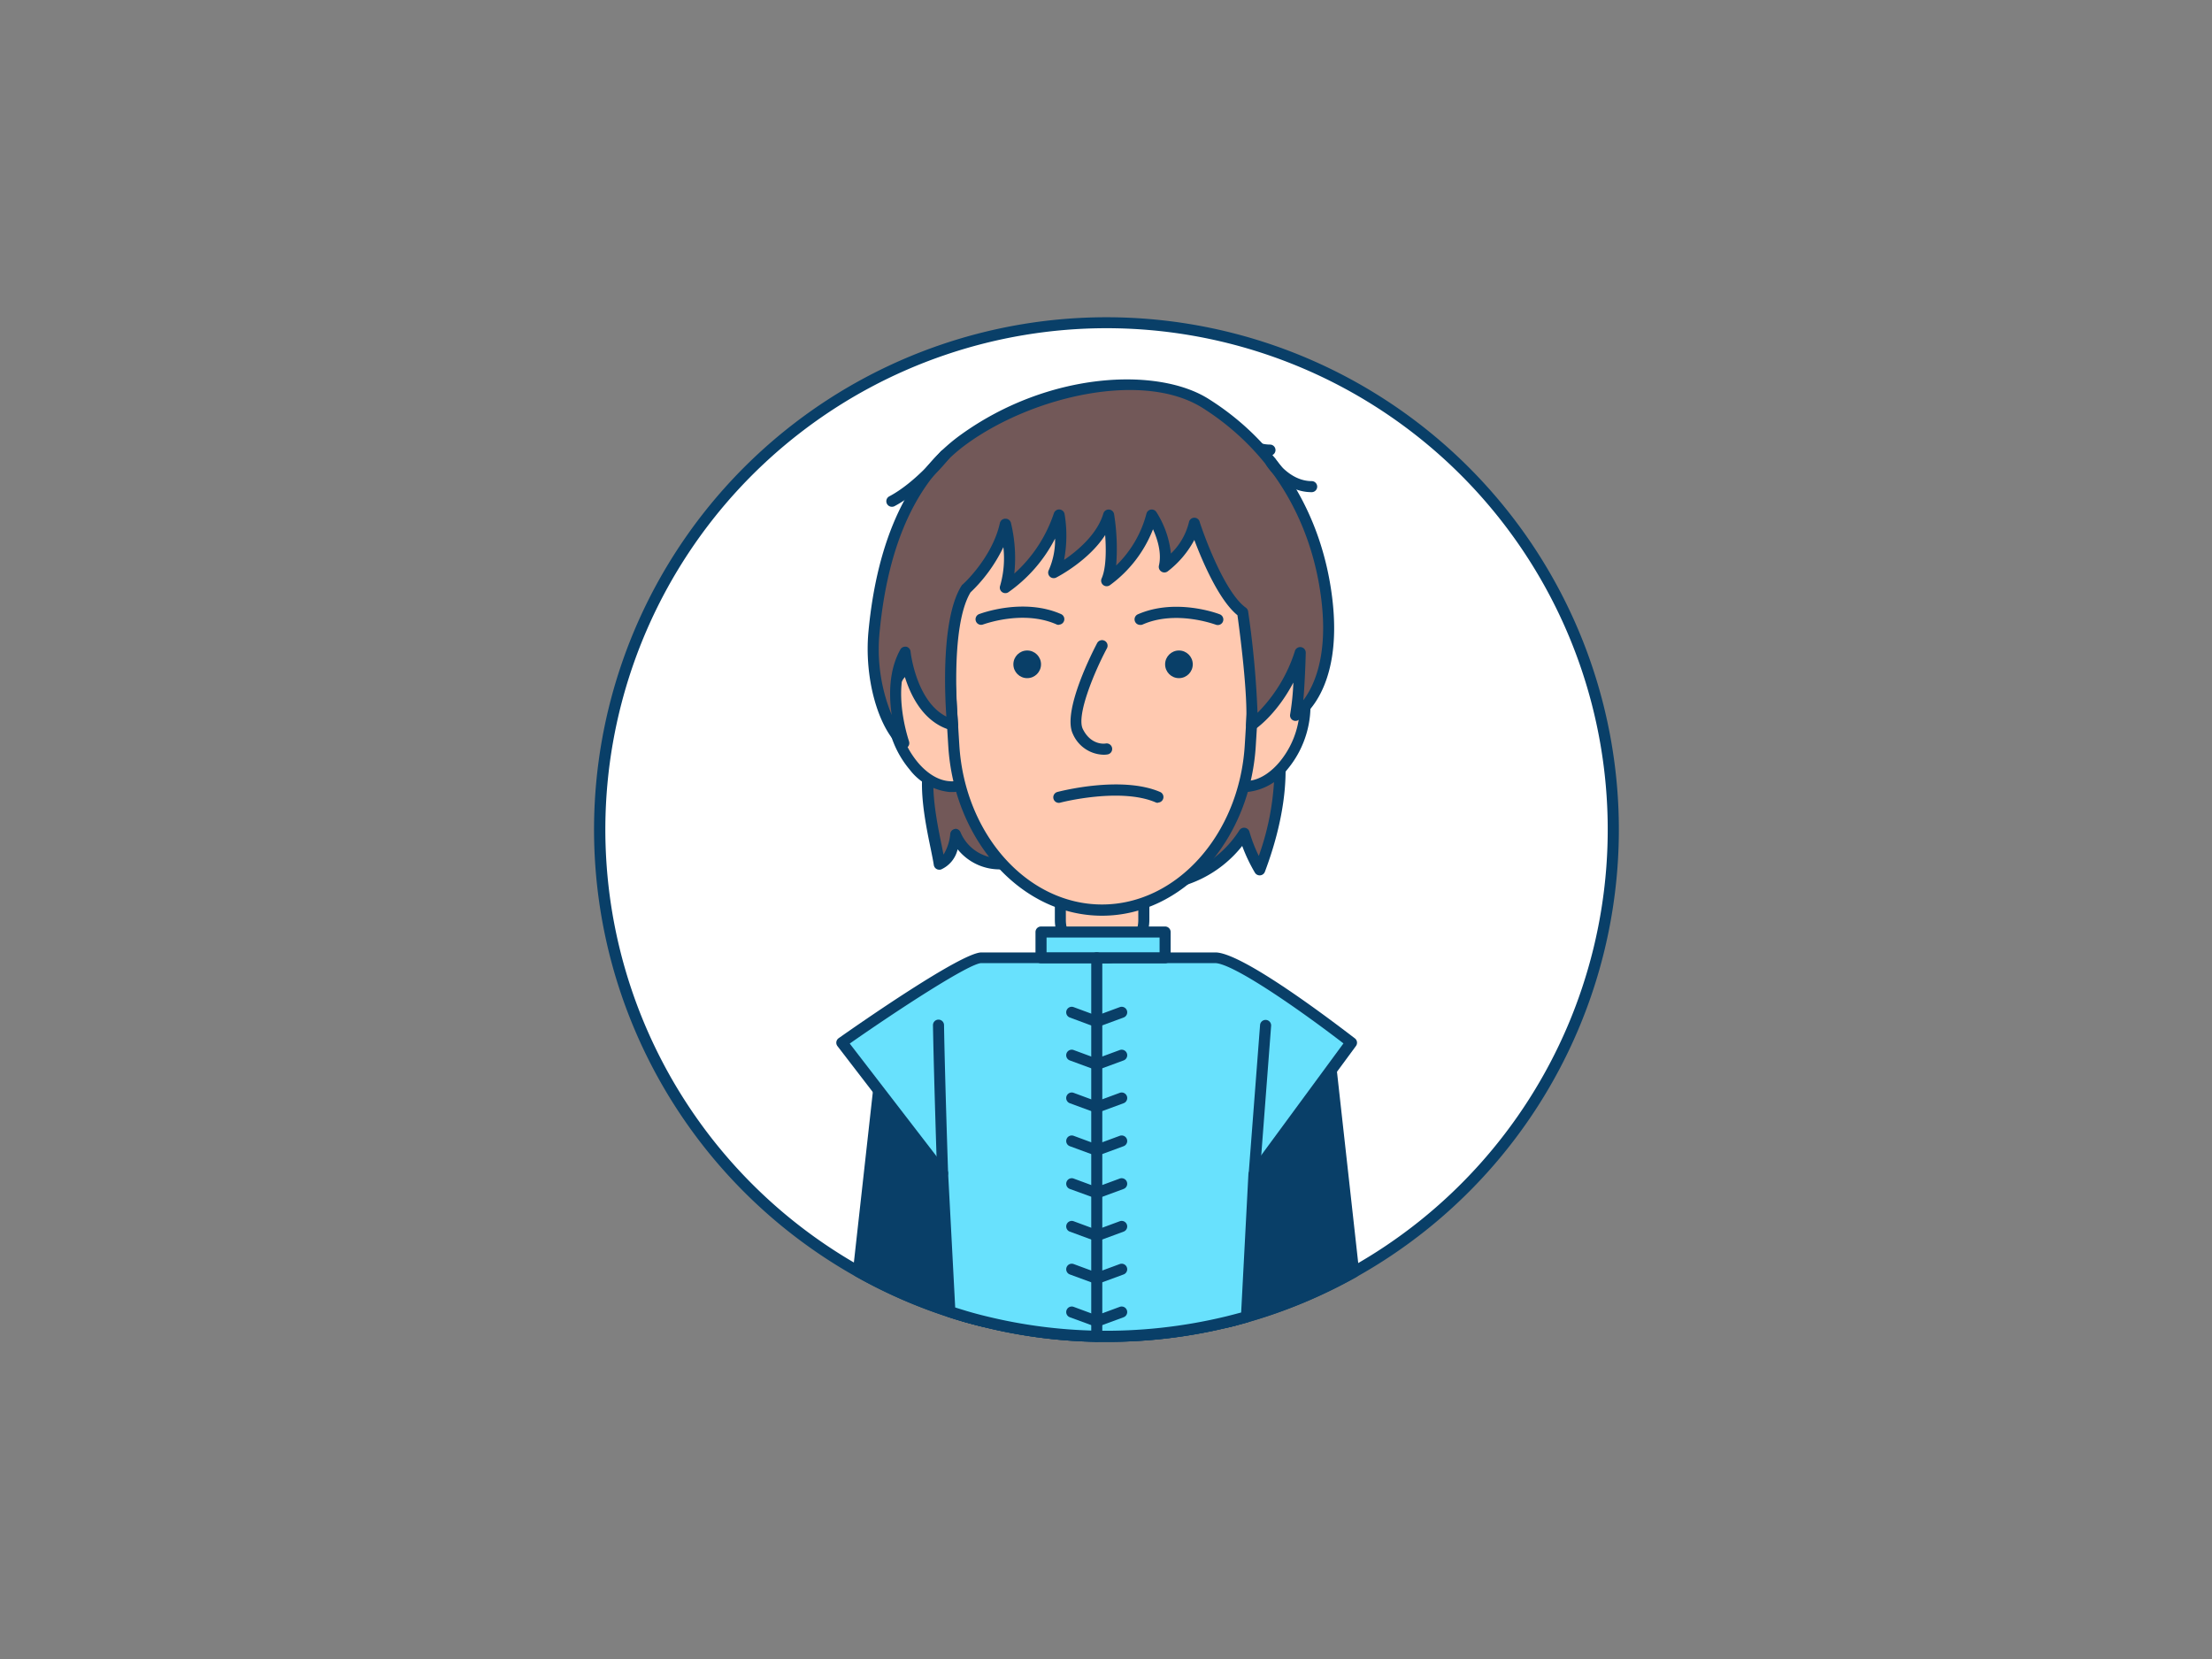 <svg xmlns="http://www.w3.org/2000/svg" viewBox="0 0 400 300"><rect x="0" y="0" width="400" height="300" fill="#808080" stroke="none"/><g id="_261_bran_stark_outline" data-name="#261_bran_stark_outline"><path d="M291.77,150a91.58,91.58,0,0,1-47,80,90.34,90.34,0,0,1-19.43,8.09c-.68.2-1.36.38-2,.56-.52.14-1.05.27-1.57.39a91.65,91.65,0,0,1-21.61,2.57l-1.79,0A90.86,90.86,0,0,1,178.27,239c-1.27-.3-2.53-.64-3.77-1q-1.38-.39-2.73-.84a90.16,90.16,0,0,1-16.54-7.25A91.66,91.66,0,1,1,291.77,150Z" fill="#fff"/><path d="M200.12,242.65l-1.81,0A92.23,92.23,0,0,1,178,240c-1.24-.29-2.53-.64-3.82-1-.91-.26-1.84-.55-2.76-.85a91.44,91.44,0,0,1-16.71-7.33,92.66,92.66,0,1,1,90.53.12,91.79,91.79,0,0,1-19.65,8.18c-.68.2-1.37.38-2.07.57-.52.14-1.06.27-1.59.39A92.48,92.48,0,0,1,200.12,242.65Zm0-183.3a90.66,90.66,0,0,0-44.4,169.7,89.65,89.65,0,0,0,16.36,7.17c.89.3,1.79.57,2.69.83,1.27.38,2.52.71,3.73,1a90.81,90.81,0,0,0,19.85,2.58,92.2,92.2,0,0,0,23.14-2.52c.52-.12,1-.25,1.55-.39.69-.18,1.36-.35,2-.55a89.82,89.82,0,0,0,19.22-8A90.66,90.66,0,0,0,200.12,59.35Z" fill="#093f68"/><path d="M223.3,238.69c-.52.14-1.05.27-1.57.39a91.65,91.65,0,0,1-21.61,2.57l-1.79,0A90.86,90.86,0,0,1,178.27,239c-1.27-.3-2.53-.64-3.77-1l1.41-6h45.82Z" fill="#093f68"/><path d="M200.12,242.65l-1.81,0A92.23,92.23,0,0,1,178,240c-1.24-.29-2.53-.64-3.82-1a1,1,0,0,1-.68-1.19l1.41-6a1,1,0,0,1,1-.77h45.82a1,1,0,0,1,1,.77l1.57,6.65a1,1,0,0,1-.71,1.2c-.53.14-1.07.27-1.6.39A92.48,92.48,0,0,1,200.12,242.65Zm-24.43-5.34c.95.27,1.89.52,2.81.74a90.81,90.81,0,0,0,19.85,2.58,92.2,92.2,0,0,0,23.14-2.52l.61-.15L220.94,233H176.7Z" fill="#093f68"/><path d="M244.78,230a90.34,90.34,0,0,1-19.43,8.09c-.68.2-1.36.38-2,.56-.52.14-1.05.27-1.57.39V189.26h18.52l.47,4.26Z" fill="#093f68"/><path d="M221.73,240.08a1,1,0,0,1-.62-.22,1,1,0,0,1-.38-.78V189.26a1,1,0,0,1,1-1h18.52a1,1,0,0,1,1,.89l4.53,40.78a1,1,0,0,1-.5,1,91.79,91.79,0,0,1-19.65,8.18c-.68.2-1.37.38-2.07.57-.52.14-1.06.27-1.59.39A.91.91,0,0,1,221.73,240.08Zm1-49.82v47.55l.31-.09c.69-.18,1.36-.35,2-.55a89.91,89.91,0,0,0,18.64-7.68l-4.36-39.23Z" fill="#093f68"/><path d="M178.27,189.26V239c-1.27-.3-2.53-.64-3.77-1q-1.38-.39-2.73-.84a90.16,90.16,0,0,1-16.54-7.25l3.64-32.76.88-7.9Z" fill="#093f68"/><path d="M178.27,240a.91.91,0,0,1-.23,0c-1.25-.29-2.54-.64-3.83-1-.91-.26-1.84-.55-2.76-.85a91.44,91.44,0,0,1-16.71-7.33,1,1,0,0,1-.5-1l4.52-40.66a1,1,0,0,1,1-.89h18.52a1,1,0,0,1,1,1V239a1,1,0,0,1-.38.78A1,1,0,0,1,178.27,240Zm-22-10.65a89.55,89.55,0,0,0,15.78,6.85c.89.3,1.79.57,2.69.83s1.68.48,2.5.69V190.26H160.65Z" fill="#093f68"/><path d="M244.4,188.53l-3.68,5-13.93,18.91-1.35,25.63h-.1v.07c-.68.2-1.36.38-2,.56-.52.14-1.05.27-1.57.39a91.65,91.65,0,0,1-21.61,2.57l-1.79,0A90.86,90.86,0,0,1,178.27,239c-1.27-.3-2.53-.64-3.77-1q-1.38-.39-2.73-.84l-1.32-25-11.58-15-6.64-8.63S174,173.2,177.47,173.2h42.31C224.74,173.2,244.4,188.53,244.4,188.53Z" fill="#68e1fd"/><path d="M200.12,242.65l-1.81,0A92.23,92.23,0,0,1,178,240c-1.24-.29-2.53-.64-3.82-1-.91-.26-1.84-.55-2.76-.85a1,1,0,0,1-.68-.9l-1.3-24.67-18-23.41a1,1,0,0,1-.2-.76,1,1,0,0,1,.41-.67c3.68-2.59,22.22-15.51,25.82-15.51h42.31c5.16,0,23.19,14,25.23,15.54a1,1,0,0,1,.19,1.38l-17.43,23.66-1.33,25.33a1,1,0,0,1-.5.82.83.83,0,0,1-.31.16c-.69.2-1.38.38-2.08.57-.52.14-1.06.27-1.59.39A92.48,92.48,0,0,1,200.12,242.65Zm-27.39-6.22c.68.22,1.36.42,2,.62,1.27.38,2.52.71,3.73,1a90.81,90.81,0,0,0,19.85,2.58,92.2,92.2,0,0,0,23.14-2.52c.52-.12,1-.25,1.55-.39l1.44-.38,1.31-25a1,1,0,0,1,.19-.54l17-23.12c-7.85-6.05-20-14.52-23.24-14.52H177.47c-2.11,0-14.89,8.31-23.81,14.55l17.58,22.83a.94.94,0,0,1,.21.56Z" fill="#093f68"/><path d="M229.65,82.39c-5.08,0-8.08-4.67-8.2-4.87a1,1,0,0,1,.31-1.38,1,1,0,0,1,1.38.31h0s2.55,3.94,6.51,3.94a1,1,0,0,1,0,2Z" fill="#093f68"/><path d="M169.85,156.27c2-.77,2.6-3.27,2.91-5.4a8.69,8.69,0,0,0,7.84,5.32,3.52,3.52,0,0,0,2.75-1,4.06,4.06,0,0,0,.71-2.29c.5-6-2.5-21.73-11.62-19.78C164.16,134.89,169.09,151.24,169.85,156.27Z" fill="#725858"/><path d="M169.85,157.27a1,1,0,0,1-.5-.13,1,1,0,0,1-.49-.72c-.11-.74-.32-1.76-.56-2.95-1.42-6.85-4.06-19.62,3.93-21.33A7.43,7.43,0,0,1,179,134c5,4.37,6.4,14.72,6,19a4.92,4.92,0,0,1-.93,2.85,4.37,4.37,0,0,1-3.5,1.36h0a9.72,9.72,0,0,1-7.4-3.63,5.31,5.31,0,0,1-3,3.65A1,1,0,0,1,169.85,157.27Zm2.91-7.4a1,1,0,0,1,.93.63,7.64,7.64,0,0,0,6.92,4.69h0a2.69,2.69,0,0,0,2-.64,3.26,3.26,0,0,0,.48-1.73c.35-4.23-1.14-13.64-5.37-17.37a5.47,5.47,0,0,0-5-1.35c-6.05,1.29-3.67,12.79-2.39,19,.1.51.2,1,.29,1.44a8.66,8.66,0,0,0,1.22-3.79,1,1,0,0,1,.87-.85Z" fill="#093f68"/><path d="M227.79,157.26a28,28,0,0,1-2.83-6.55A20.15,20.15,0,0,1,206.83,160c2.78-3.7,5.65-7.61,6.3-12.19.53-3.78-.4-8.08,1.93-11.11a8.85,8.85,0,0,1,4.18-2.76c4.1-1.44,11.94-2,12.2,3.75C231.73,144.23,230.07,151.22,227.79,157.26Z" fill="#725858"/><path d="M208.07,161.08c-.44,0-.87,0-1.31,0a1,1,0,0,1-.73-1.6c2.57-3.42,5.48-7.29,6.11-11.73a30.6,30.6,0,0,0,.2-3.49c.06-2.82.12-5.74,1.93-8.09a9.81,9.81,0,0,1,4.64-3.09c3.4-1.2,8.36-1.61,11.19.31a5.29,5.29,0,0,1,2.34,4.34c.34,7.45-1.83,14.94-3.71,19.92a1,1,0,0,1-.85.64,1,1,0,0,1-.95-.48,29.78,29.78,0,0,1-2.3-4.84A21.36,21.36,0,0,1,208.07,161.08ZM224.83,134a16.72,16.72,0,0,0-5.26.89,7.88,7.88,0,0,0-3.72,2.43c-1.41,1.83-1.46,4.3-1.51,6.91a31.11,31.11,0,0,1-.22,3.73c-.6,4.22-3,7.94-5.32,11.08a19.24,19.24,0,0,0,15.31-8.88,1,1,0,0,1,1-.47,1,1,0,0,1,.83.72,26.32,26.32,0,0,0,1.69,4.37,47.91,47.91,0,0,0,2.83-17A3.28,3.28,0,0,0,229,135,7.55,7.55,0,0,0,224.83,134Z" fill="#093f68"/><path d="M161.52,124.74a17,17,0,0,0,3.71,13.76,9.56,9.56,0,0,0,6.48,3.72,3.44,3.44,0,0,0,3.12-1.27,4,4,0,0,0,.52-1.65c.62-4.28-.47-10.85-3.21-14.43C169.19,121,162.72,118,161.52,124.74Z" fill="#ffc9b0"/><path d="M172,143.22h-.32a10.43,10.43,0,0,1-7.19-4.06,18,18,0,0,1-3.94-14.59h0c.59-3.3,2.3-4.38,3.63-4.7,3-.73,6.68,1.66,8.77,4.4,2.95,3.86,4,10.75,3.41,15.18a5,5,0,0,1-.67,2.06A4.29,4.29,0,0,1,172,143.22Zm-9.48-18.31a16,16,0,0,0,3.49,13c1,1.19,3.11,3.22,5.77,3.36a2.52,2.52,0,0,0,2.23-.82,3,3,0,0,0,.37-1.25c.57-3.93-.42-10.28-3-13.67-1.64-2.15-4.67-4.17-6.71-3.68-1.09.27-1.81,1.32-2.13,3.11Z" fill="#093f68"/><path d="M235.73,124.74A17,17,0,0,1,232,138.5a9.54,9.54,0,0,1-6.48,3.72,3.45,3.45,0,0,1-3.12-1.27,4,4,0,0,1-.52-1.65c-.62-4.28.47-10.85,3.21-14.43C228.06,121,234.53,118,235.73,124.74Z" fill="#ffc9b0"/><path d="M225.27,143.22a4.26,4.26,0,0,1-3.68-1.72,4.92,4.92,0,0,1-.68-2.06c-.64-4.43.46-11.32,3.41-15.18,2.09-2.74,5.77-5.13,8.77-4.4,1.33.32,3,1.4,3.63,4.7h0a18,18,0,0,1-3.94,14.59,10.41,10.41,0,0,1-7.19,4.06ZM232,121.73c-2,0-4.58,1.82-6.05,3.75-2.6,3.39-3.59,9.74-3,13.67a3.28,3.28,0,0,0,.37,1.25,2.55,2.55,0,0,0,2.23.82c2.66-.14,4.76-2.17,5.77-3.36a15.93,15.93,0,0,0,3.49-13h0c-.32-1.79-1-2.84-2.13-3.11A2.84,2.84,0,0,0,232,121.73Z" fill="#093f68"/><path d="M191.74,156h15.09a0,0,0,0,1,0,0v10.38A6.84,6.84,0,0,1,200,173.2h-1.4a6.84,6.84,0,0,1-6.84-6.84V156A0,0,0,0,1,191.74,156Z" fill="#ffc9b0"/><path d="M200,174.2h-1.41a7.85,7.85,0,0,1-7.84-7.84V156a1,1,0,0,1,1-1h15.09a1,1,0,0,1,1,1v10.38A7.85,7.85,0,0,1,200,174.2ZM192.74,157v9.38a5.85,5.85,0,0,0,5.84,5.84H200a5.85,5.85,0,0,0,5.84-5.84V157Z" fill="#093f68"/><path d="M199.28,164.59h0c-14.07,0-25.76-13-26.8-29.71L169.71,90h59.15l-2.77,44.85C225.05,151.63,213.36,164.59,199.28,164.59Z" fill="#ffc9b0"/><path d="M199.28,165.59c-14.52,0-26.73-13.46-27.8-30.65l-2.77-44.85a1,1,0,0,1,.27-.74,1,1,0,0,1,.73-.32h59.15a1,1,0,0,1,.73.32,1.06,1.06,0,0,1,.27.74l-2.78,44.85C226,152.13,213.81,165.59,199.28,165.59ZM170.77,91l2.71,43.79c1,16.13,12.33,28.77,25.8,28.77s24.81-12.64,25.81-28.77L227.79,91Z" fill="#093f68"/><path d="M199.56,136.48a6.22,6.22,0,0,1-5.55-3.76c-2-4.12,3.73-15.18,4.39-16.43a1,1,0,0,1,1.77.94c-2.33,4.36-5.56,12.19-4.36,14.6,1.52,3.07,4.1,2.63,4.12,2.62a1,1,0,0,1,1.17.8,1,1,0,0,1-.8,1.17A4,4,0,0,1,199.56,136.48Z" fill="#093f68"/><path d="M191.47,113a1,1,0,0,1-.4-.08c-6.09-2.71-13.22,0-13.29,0a1,1,0,0,1-.73-1.87c.33-.12,8-3,14.83,0a1,1,0,0,1-.41,1.91Z" fill="#093f68"/><path d="M206.16,113a1,1,0,0,1-.41-1.91c6.86-3,14.5-.14,14.83,0a1,1,0,0,1-.73,1.87c-.07,0-7.2-2.73-13.29,0A1,1,0,0,1,206.16,113Z" fill="#093f68"/><path d="M209.39,145.18a1,1,0,0,1-.4-.08c-6.36-2.75-17.16,0-17.27.05a1,1,0,1,1-.5-1.94c.47-.12,11.56-3,18.56,0a1,1,0,0,1-.39,1.92Z" fill="#093f68"/><path d="M172.25,131.1s-1.71-17.95,2.46-24.62c0,0,5.62-5,7.08-11.66,0,0,1.67,6.49,0,11.46a26.17,26.17,0,0,0,9.68-13.12s1.15,6.24-.93,10.41c0,0,8.12-4.17,9.89-10.41,0,0,1.35,8.12-.31,11.87a21.67,21.67,0,0,0,8.12-11.87s3.33,5,2.29,9.37c0,0,4.58-3.33,5.41-7.92,0,0,4.17,12.82,8.75,16.1,0,0,2.08,14.34,1.63,20.39,0,0,5.66-3.7,8.79-13.11,0,0-.21,8.7-.84,11.4,0,0,7.71-4.58,5.63-21.24S228.87,79.83,218,73s-31-2.7-43.74,6.46-15.41,26-16.24,34.78,1.87,17.08,5.41,20.2c0,0-3.54-9.78.21-16.45C163.67,117.94,164.79,129.05,172.25,131.1Z" fill="#725858"/><path d="M163.46,135.39a1,1,0,0,1-.66-.25c-4.08-3.6-6.55-12.64-5.75-21,1.59-16.74,7.2-28.68,16.66-35.5,15.92-11.49,35.68-12.31,44.86-6.49C231.06,80,239,92.79,240.89,108c2.14,17.11-5.77,22-6.11,22.22a1,1,0,0,1-1.1-.05,1,1,0,0,1-.38-1,45.37,45.37,0,0,0,.58-5.74c-3.11,5.9-6.82,8.38-7,8.5a1,1,0,0,1-1.55-.91c.4-5.31-1.23-17.41-1.56-19.77-3.34-2.71-6.33-9.71-7.8-13.61a17.57,17.57,0,0,1-4.84,5.7,1,1,0,0,1-1.14,0,1,1,0,0,1-.42-1.06c.54-2.29-.29-4.85-1.07-6.57a22.71,22.71,0,0,1-7.82,10.13,1,1,0,0,1-1.47-1.24c.83-1.86.83-5.16.64-7.85-3,4.66-8.56,7.54-8.85,7.69a1,1,0,0,1-1.16-.18,1,1,0,0,1-.19-1.16,13.5,13.5,0,0,0,1.14-5.71,26.83,26.83,0,0,1-8.45,9.71,1,1,0,0,1-1.49-1.16,17.83,17.83,0,0,0,.59-7,27.92,27.92,0,0,1-5.94,8.18c-3.85,6.39-2.26,23.7-2.25,23.87a1,1,0,0,1-1.26,1.06c-5.28-1.45-7.62-6.86-8.62-10.52-1.34,5.79,1,12.43,1,12.51a1,1,0,0,1-.38,1.17A1,1,0,0,1,163.46,135.39Zm.21-18.45.2,0a1,1,0,0,1,.79.88c0,.1,1,9,6.47,11.76-.32-4.62-.86-17.89,2.73-23.64a.79.79,0,0,1,.18-.22c.06,0,5.4-4.88,6.77-11.13a1,1,0,0,1,1-.79,1,1,0,0,1,1,.75,27.24,27.24,0,0,1,.61,9.17,25.44,25.44,0,0,0,7.15-10.89,1,1,0,0,1,1.94.13,23.57,23.57,0,0,1-.09,8.29c2.43-1.65,6-4.65,7.1-8.39a1,1,0,0,1,1-.72,1,1,0,0,1,.94.83,39.47,39.47,0,0,1,.38,9.29,20.11,20.11,0,0,0,5.47-9.36,1,1,0,0,1,.79-.75,1,1,0,0,1,1,.43,17.24,17.24,0,0,1,2.64,7.52A11.69,11.69,0,0,0,215,94.43a1,1,0,0,1,.92-.81,1,1,0,0,1,1,.68c0,.13,4.11,12.55,8.37,15.59a1,1,0,0,1,.41.67,170.46,170.46,0,0,1,1.7,18.34,27.6,27.6,0,0,0,6.78-11.23,1,1,0,0,1,1.94.34c0,.27-.12,5-.44,8.62,1.94-2.57,4.53-8.06,3.24-18.36-1.83-14.63-9.43-26.88-21.4-34.47-10.73-6.81-30.7-2.18-42.62,6.42-9,6.47-14.3,17.93-15.84,34.07a31.22,31.22,0,0,0,2.19,15c-.51-3.51-.54-8.1,1.57-11.85A1,1,0,0,1,163.67,116.94Z" fill="#093f68"/><circle cx="185.75" cy="120.13" r="2.5" fill="#093f68"/><circle cx="213.19" cy="120.13" r="2.5" fill="#093f68"/><path d="M161.27,91.64a1,1,0,0,1-.47-1.88c4.84-2.56,9.16-8,9.21-8A1,1,0,1,1,171.57,83c-.19.23-4.63,5.78-9.83,8.54A1,1,0,0,1,161.27,91.64Z" fill="#093f68"/><path d="M237.19,89c-5.08,0-8.08-4.67-8.2-4.87a1,1,0,0,1,.31-1.38,1,1,0,0,1,1.38.31c0,.08,2.57,3.94,6.51,3.94a1,1,0,0,1,0,2Z" fill="#093f68"/><rect x="188.25" y="168.54" width="22.44" height="4.66" fill="#68e1fd"/><path d="M210.69,174.2H188.25a1,1,0,0,1-1-1v-4.66a1,1,0,0,1,1-1h22.44a1,1,0,0,1,1,1v4.66A1,1,0,0,1,210.69,174.2Zm-21.44-2h20.44v-2.66H189.25Z" fill="#093f68"/><path d="M170.45,213.19a1,1,0,0,1-1-1c0-.18-.59-17.94-.74-26.81a1,1,0,0,1,1-1,1,1,0,0,1,1,1c.14,8.85.73,26.59.74,26.77a1,1,0,0,1-1,1Z" fill="#093f68"/><path d="M226.79,213.43h-.08a1,1,0,0,1-.92-1.07l2.07-27a1,1,0,1,1,2,.15l-2.06,27A1,1,0,0,1,226.79,213.43Z" fill="#093f68"/><path d="M198.33,242.63a1,1,0,0,1-1-1V173.2a1,1,0,0,1,2,0v68.43A1,1,0,0,1,198.33,242.63Z" fill="#093f68"/><path d="M198.32,185.75a.87.87,0,0,1-.35-.07L193.46,184a1,1,0,0,1,.69-1.88l4.17,1.54,4.17-1.54a1,1,0,0,1,.69,1.88l-4.51,1.66A.87.87,0,0,1,198.32,185.75Z" fill="#093f68"/><path d="M198.32,193.49a.87.87,0,0,1-.35-.07l-4.51-1.66a1,1,0,0,1,.69-1.88l4.17,1.54,4.17-1.54a1,1,0,0,1,.69,1.88l-4.51,1.66A.87.87,0,0,1,198.32,193.49Z" fill="#093f68"/><path d="M198.32,201.23a.87.87,0,0,1-.35-.07l-4.51-1.66a1,1,0,0,1,.69-1.88l4.17,1.54,4.17-1.54a1,1,0,0,1,.69,1.88l-4.51,1.66A.87.87,0,0,1,198.32,201.23Z" fill="#093f68"/><path d="M198.32,209a.87.87,0,0,1-.35-.07l-4.51-1.66a1,1,0,0,1-.59-1.29,1,1,0,0,1,1.28-.59l4.17,1.54,4.17-1.54a1,1,0,0,1,1.28.59,1,1,0,0,1-.59,1.29l-4.51,1.66A.87.87,0,0,1,198.32,209Z" fill="#093f68"/><path d="M198.32,216.71a.87.87,0,0,1-.35-.07L193.46,215a1,1,0,0,1-.59-1.29,1,1,0,0,1,1.28-.59l4.17,1.54,4.17-1.54a1,1,0,0,1,1.28.59,1,1,0,0,1-.59,1.29l-4.51,1.66A.87.87,0,0,1,198.32,216.71Z" fill="#093f68"/><path d="M198.32,224.45a1.09,1.09,0,0,1-.35-.07l-4.51-1.66a1,1,0,0,1-.59-1.29,1,1,0,0,1,1.28-.59l4.17,1.54,4.17-1.54a1,1,0,0,1,1.28.59,1,1,0,0,1-.59,1.29l-4.51,1.66A1.09,1.09,0,0,1,198.32,224.45Z" fill="#093f68"/><path d="M198.32,232.19a1.09,1.09,0,0,1-.35-.07l-4.51-1.66a1,1,0,0,1-.59-1.29,1,1,0,0,1,1.28-.59l4.17,1.54,4.17-1.54a1,1,0,0,1,1.28.59,1,1,0,0,1-.59,1.29l-4.51,1.66A1.09,1.09,0,0,1,198.32,232.19Z" fill="#093f68"/><path d="M198.32,239.92a1.07,1.07,0,0,1-.35-.06l-4.51-1.66a1,1,0,0,1-.59-1.29,1,1,0,0,1,1.28-.59l4.17,1.54,4.17-1.54a1,1,0,0,1,1.28.59,1,1,0,0,1-.59,1.29l-4.51,1.66A1.07,1.07,0,0,1,198.32,239.92Z" fill="#093f68"/></g></svg>